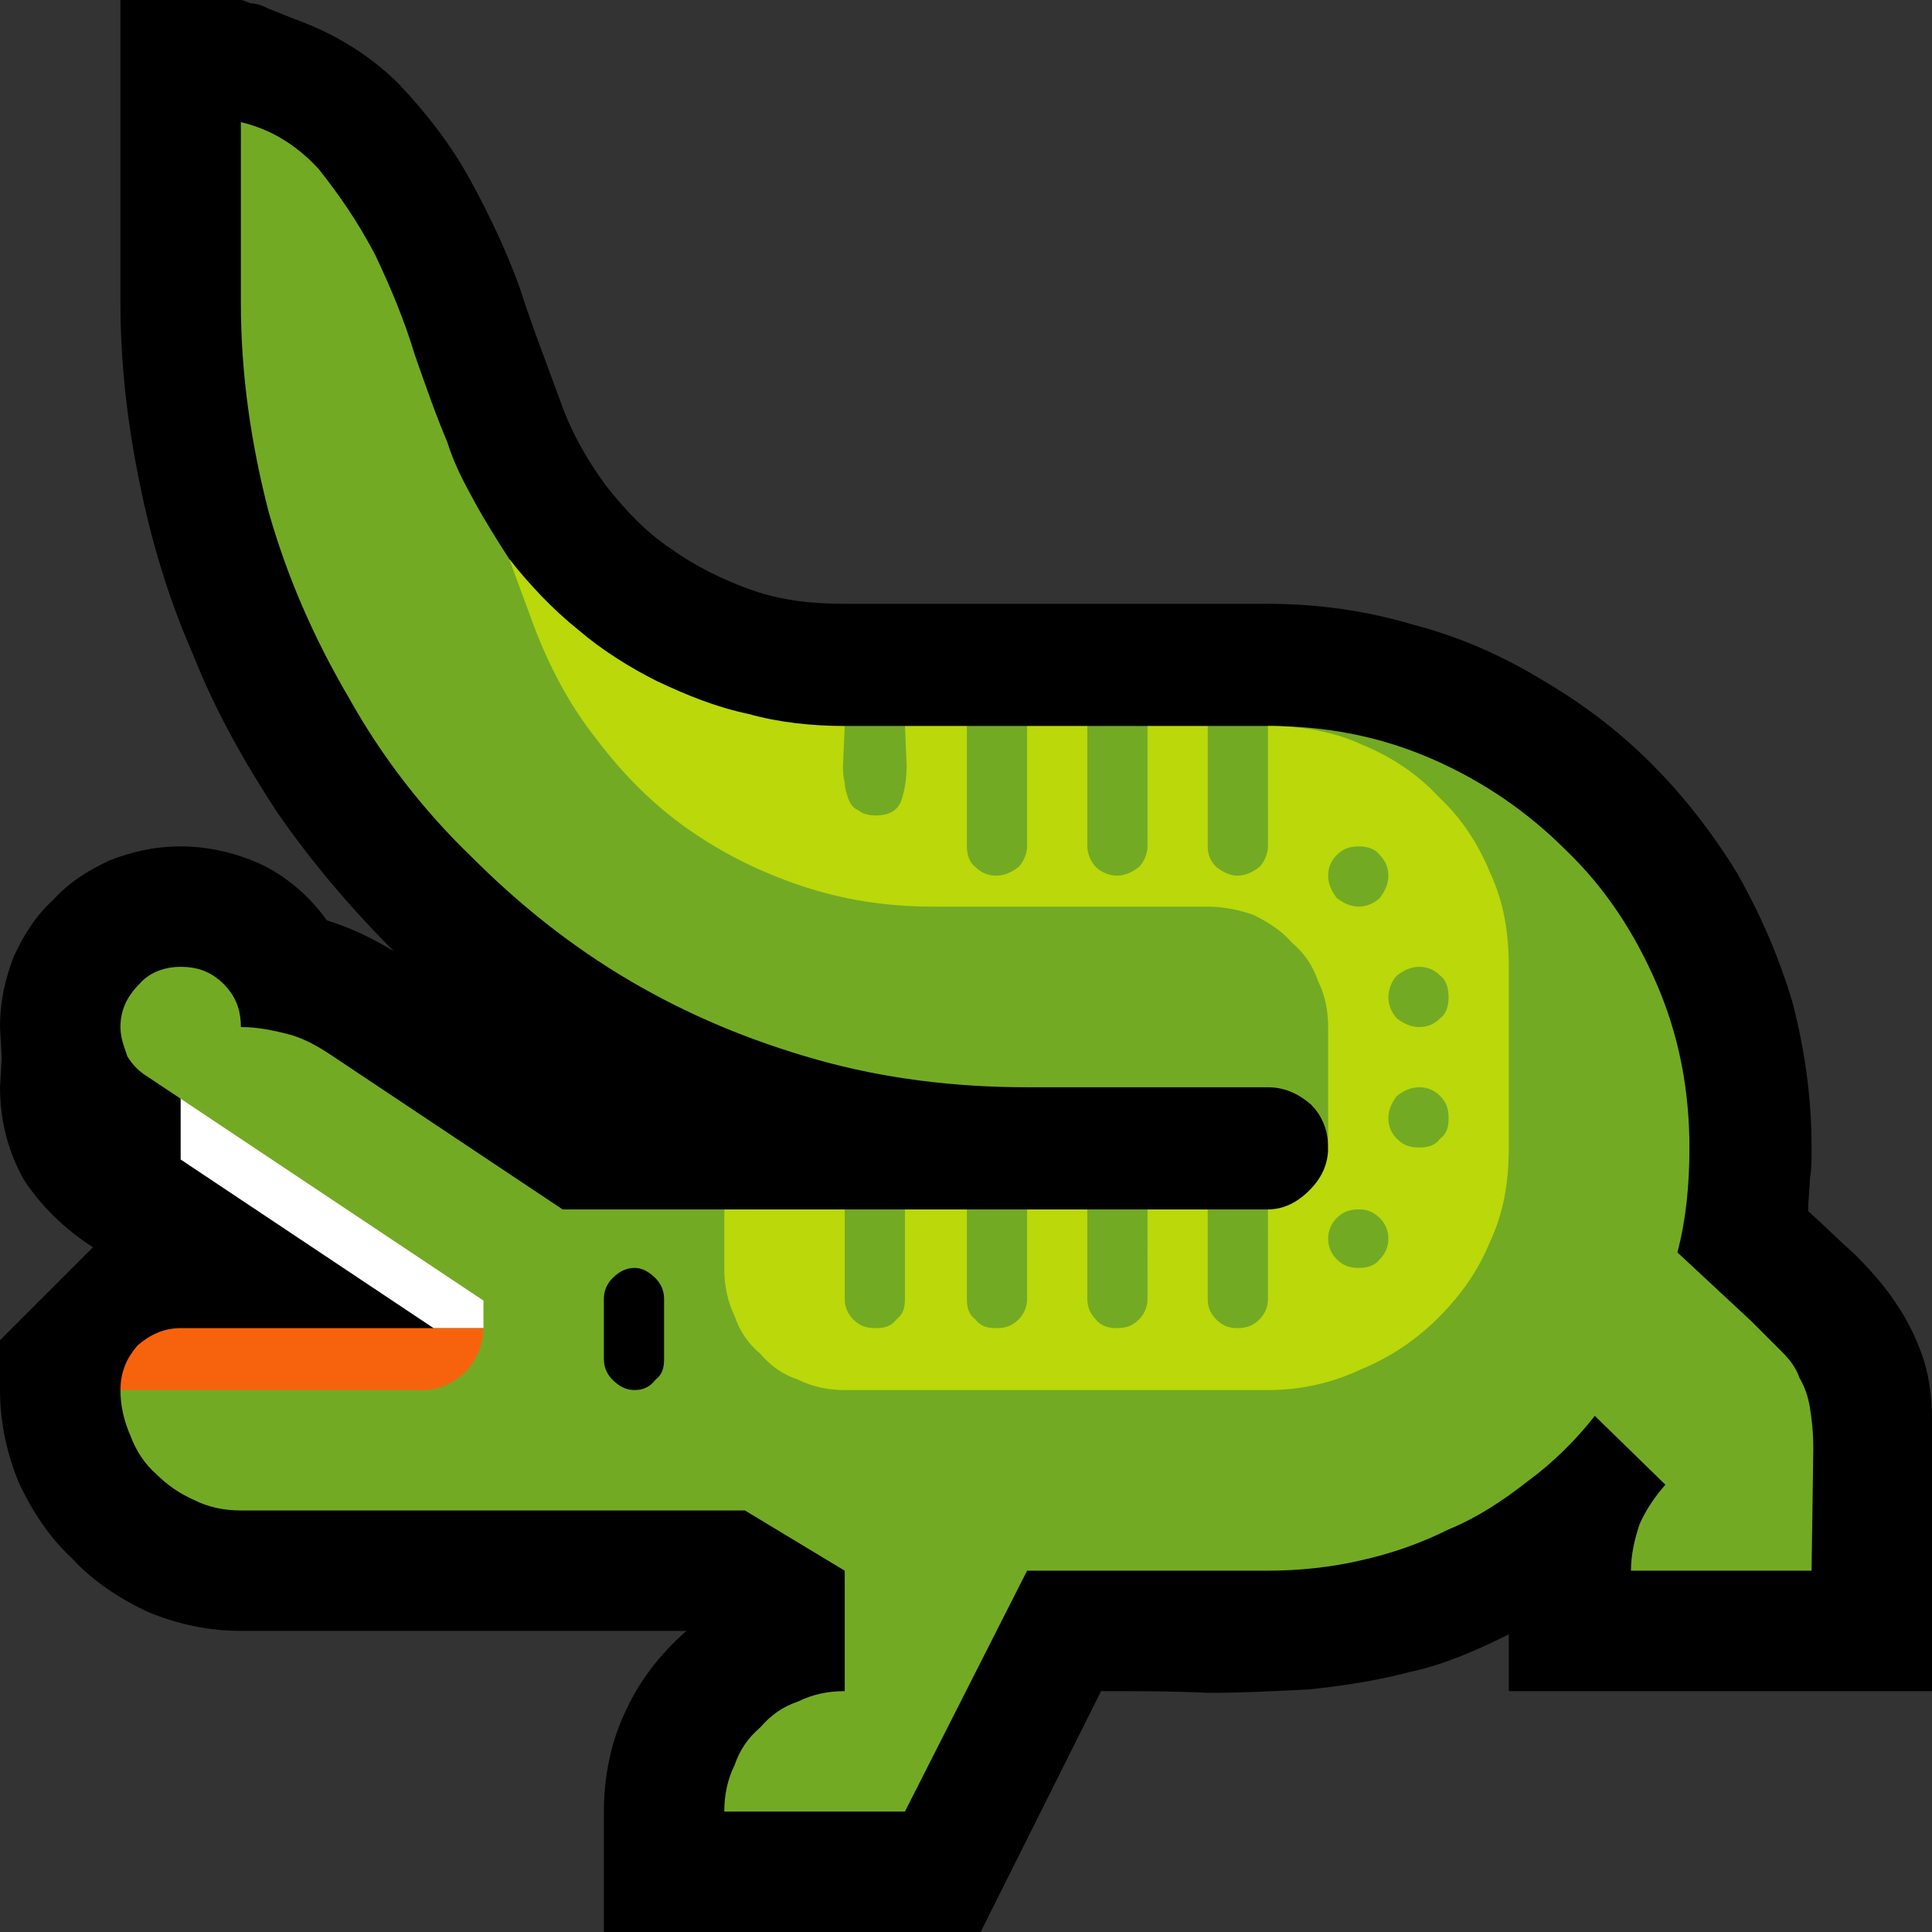 <?xml version="1.0" encoding="UTF-8" standalone="no"?>
<svg
   width="16.845"
   height="16.845"
   viewBox="0 0 16.845 16.845"
   version="1.1"
   xml:space="preserve"
   style="clip-rule:evenodd;fill-rule:evenodd;stroke-linejoin:round;stroke-miterlimit:2"
   id="svg20568"
   sodipodi:docname="emojis.svg"
   xmlns:inkscape="http://www.inkscape.org/namespaces/inkscape"
   xmlns:sodipodi="http://sodipodi.sourceforge.net/DTD/sodipodi-0.dtd"
   xmlns="http://www.w3.org/2000/svg"
   xmlns:svg="http://www.w3.org/2000/svg"><rect x="0" y="0" width="16.845" height="16.845" fill="#333333" stroke="none"/><defs
     id="defs20572" /><sodipodi:namedview
     id="namedview20570"
     pagecolor="#505050"
     bordercolor="#eeeeee"
     borderopacity="1"
     inkscape:pageshadow="0"
     inkscape:pageopacity="0"
     inkscape:pagecheckerboard="0" /><g
     transform="matrix(0.24,0,0,0.24,-87.276,-404.762)"
     id="g20566"><g
       transform="matrix(62.5,0,0,62.5,355.838,1743.57)"
       id="g8308"><path
         d="M 0.476,0.21 V 0.14 C 0.476,0.12 0.48,0.1 0.488,0.083 0.496,0.065 0.508,0.049 0.524,0.035 H 0.265 C 0.246,0.035 0.228,0.031 0.211,0.024 0.194,0.016 0.179,0.006 0.167,-0.007 0.154,-0.019 0.144,-0.034 0.136,-0.051 0.129,-0.068 0.125,-0.086 0.125,-0.105 V -0.134 L 0.179,-0.188 C 0.162,-0.199 0.149,-0.212 0.139,-0.227 0.13,-0.243 0.125,-0.261 0.125,-0.281 L 0.126,-0.298 0.125,-0.316 c 0,-0.015 0.003,-0.028 0.008,-0.041 0.006,-0.013 0.013,-0.024 0.023,-0.033 0.009,-0.01 0.02,-0.017 0.033,-0.023 0.013,-0.005 0.026,-0.008 0.041,-0.008 0.017,0 0.033,0.004 0.048,0.011 0.014,0.007 0.027,0.018 0.037,0.032 0.013,0.004 0.026,0.01 0.039,0.018 C 0.329,-0.385 0.306,-0.412 0.286,-0.441 0.267,-0.47 0.25,-0.5 0.237,-0.533 0.223,-0.565 0.213,-0.598 0.206,-0.633 0.199,-0.667 0.195,-0.702 0.195,-0.737 v -0.176 h 0.07 c 0.001,0 0.003,0.001 0.006,0.002 0.003,0 0.006,0.001 0.01,0.003 l 0.015,0.006 c 0.025,0.009 0.045,0.022 0.061,0.038 0.016,0.017 0.03,0.035 0.041,0.055 0.011,0.02 0.021,0.041 0.029,0.063 0.007,0.022 0.016,0.045 0.024,0.067 0.006,0.017 0.015,0.033 0.026,0.048 0.011,0.014 0.023,0.027 0.038,0.037 0.014,0.01 0.03,0.018 0.047,0.024 0.017,0.006 0.035,0.008 0.054,0.008 h 0.246 c 0.029,0 0.057,0.004 0.084,0.012 0.027,0.007 0.052,0.018 0.075,0.032 0.024,0.014 0.045,0.03 0.064,0.049 0.019,0.019 0.036,0.041 0.05,0.064 0.013,0.023 0.024,0.048 0.032,0.075 0.007,0.027 0.011,0.055 0.011,0.084 0,0.007 0,0.013 -10e-4,0.018 0,0.006 -0.001,0.012 -0.001,0.019 0.009,0.008 0.018,0.017 0.027,0.025 0.009,0.009 0.017,0.018 0.023,0.027 0.007,0.01 0.012,0.02 0.016,0.031 0.004,0.011 0.006,0.024 0.006,0.038 V 0.07 H 1.002 V 0.037 C 0.982,0.047 0.963,0.055 0.944,0.059 0.925,0.064 0.905,0.067 0.886,0.069 0.867,0.07 0.847,0.071 0.827,0.071 0.807,0.07 0.787,0.07 0.765,0.07 l -0.07,0.14 z"
         style="fill-rule:nonzero"
         id="path8296" /><path
         d="M 0.23,-0.141 H 0.425 L 0.406,-0.073 H 0.232 L 0.195,-0.105 c 0,-0.011 0.004,-0.019 0.01,-0.026 0.007,-0.006 0.015,-0.01 0.025,-0.01 z"
         style="fill:#f7630c;fill-rule:nonzero"
         id="path8298" /><path
         d="m 0.23,-0.309 0.24,0.168 H 0.377 L 0.23,-0.239 Z"
         style="fill:#ffffff;fill-rule:nonzero"
         id="path8300" /><path
         d="m 1.1,-0.185 0.043,0.04 c 0.007,0.007 0.013,0.013 0.018,0.018 0.004,0.004 0.008,0.009 0.01,0.015 0.003,0.005 0.005,0.011 0.006,0.017 10e-4,0.006 0.002,0.014 0.002,0.024 L 1.178,0 H 1.073 c 0,-0.009 0.002,-0.018 0.005,-0.027 0.004,-0.009 0.009,-0.016 0.015,-0.023 L 1.052,-0.09 C 1.041,-0.076 1.028,-0.063 1.013,-0.052 0.999,-0.041 0.984,-0.031 0.967,-0.024 0.951,-0.016 0.934,-0.01 0.916,-0.006 0.899,-0.002 0.88,0 0.862,0 H 0.722 L 0.651,0.14 H 0.546 C 0.546,0.13 0.548,0.121 0.552,0.113 0.555,0.104 0.56,0.097 0.567,0.091 0.573,0.084 0.58,0.079 0.589,0.076 0.597,0.072 0.606,0.07 0.616,0.07 V 0 L 0.558,-0.035 H 0.265 c -0.01,0 -0.019,-0.002 -0.027,-0.006 C 0.229,-0.045 0.222,-0.05 0.216,-0.056 0.209,-0.062 0.204,-0.07 0.201,-0.078 0.197,-0.087 0.195,-0.096 0.195,-0.105 h 0.176 c 0.009,0 0.018,-0.004 0.025,-0.011 0.006,-0.007 0.01,-0.015 0.01,-0.025 V -0.157 L 0.211,-0.287 C 0.206,-0.29 0.202,-0.294 0.199,-0.299 0.197,-0.305 0.195,-0.31 0.195,-0.316 c 0,-0.01 0.004,-0.018 0.011,-0.025 0.006,-0.007 0.015,-0.01 0.024,-0.01 0.01,0 0.018,0.003 0.025,0.01 0.007,0.007 0.01,0.015 0.01,0.025 0.01,0 0.019,0.002 0.027,0.004 0.008,0.002 0.016,0.006 0.025,0.012 l 0.135,0.09 h 0.094 c 0.003,0.006 0.008,0.012 0.014,0.016 0.007,0.004 0.014,0.006 0.021,0.006 0.008,0 0.015,-0.002 0.021,-0.006 0.007,-0.004 0.011,-0.01 0.014,-0.016 h 0.035 l 0.018,0.018 0.018,-0.018 h 0.035 l 0.018,0.02 0.017,-0.02 h 0.035 l 0.018,0.02 0.017,-0.02 h 0.035 c 0.003,0 0.006,0.001 0.008,0.003 0.002,0.003 0.004,0.004 0.008,0.004 0.002,0 0.005,-10e-4 0.008,-0.003 0.003,-0.002 0.007,-0.004 0.01,-0.006 0.002,-0.003 0.005,-0.006 0.007,-0.009 0.002,-0.003 0.003,-0.006 0.003,-0.008 0,-0.004 -0.001,-0.006 -0.004,-0.008 C 0.899,-0.239 0.897,-0.242 0.897,-0.246 0.897,-0.255 0.894,-0.264 0.887,-0.271 0.88,-0.277 0.872,-0.281 0.862,-0.281 H 0.722 C 0.68,-0.281 0.639,-0.286 0.6,-0.297 0.561,-0.308 0.525,-0.323 0.491,-0.343 0.457,-0.363 0.427,-0.387 0.399,-0.415 0.371,-0.442 0.347,-0.473 0.328,-0.507 0.308,-0.541 0.292,-0.577 0.281,-0.616 0.271,-0.655 0.265,-0.695 0.265,-0.737 v -0.105 c 0.017,0.004 0.032,0.013 0.045,0.027 0.012,0.015 0.023,0.031 0.033,0.05 0.009,0.019 0.017,0.038 0.023,0.058 0.007,0.02 0.013,0.037 0.019,0.051 0.004,0.013 0.01,0.024 0.016,0.035 0.006,0.011 0.013,0.022 0.02,0.033 0.004,0.005 0.007,0.009 0.01,0.015 0.002,0.005 0.005,0.01 0.008,0.014 0.019,0.03 0.042,0.053 0.068,0.069 0.027,0.017 0.058,0.025 0.093,0.025 l 0.016,-0.026 h 0.035 l 0.017,0.024 0.019,-0.024 h 0.035 l 0.017,0.021 0.018,-0.021 h 0.035 l 0.018,0.019 0.017,-0.019 h 0.035 c 0.034,0 0.065,0.006 0.095,0.019 0.03,0.013 0.056,0.031 0.078,0.053 0.023,0.022 0.04,0.048 0.053,0.078 0.013,0.03 0.019,0.062 0.019,0.095 0,0.022 -0.002,0.042 -0.007,0.061 z"
         style="fill:#73aa24;fill-rule:nonzero"
         id="path8302" /><path
         d="m 0.862,-0.491 c 0.019,0 0.038,0.003 0.055,0.011 0.017,0.007 0.032,0.017 0.044,0.03 0.013,0.012 0.023,0.027 0.03,0.044 0.008,0.017 0.011,0.035 0.011,0.055 v 0.105 c 0,0.02 -0.003,0.038 -0.011,0.055 -0.007,0.017 -0.017,0.031 -0.03,0.044 -0.013,0.013 -0.028,0.023 -0.045,0.03 -0.017,0.008 -0.035,0.012 -0.054,0.012 H 0.616 c -0.01,0 -0.019,-0.002 -0.027,-0.006 C 0.58,-0.114 0.573,-0.119 0.567,-0.126 0.56,-0.132 0.555,-0.139 0.552,-0.148 0.548,-0.156 0.546,-0.166 0.546,-0.175 V -0.21 h 0.07 v 0.052 c 0,0.005 0.002,0.009 0.005,0.012 0.004,0.004 0.008,0.005 0.013,0.005 0.005,0 0.009,-0.001 0.012,-0.005 0.004,-0.003 0.005,-0.007 0.005,-0.012 V -0.21 h 0.036 v 0.052 c 0,0.005 10e-4,0.009 0.005,0.012 0.003,0.004 0.007,0.005 0.012,0.005 0.005,0 0.009,-0.001 0.013,-0.005 0.003,-0.003 0.005,-0.007 0.005,-0.012 V -0.21 h 0.035 v 0.052 c 0,0.005 0.002,0.009 0.005,0.012 0.003,0.004 0.008,0.005 0.012,0.005 0.005,0 0.009,-0.001 0.013,-0.005 0.003,-0.003 0.005,-0.007 0.005,-0.012 V -0.21 h 0.035 v 0.052 c 0,0.004 0.001,0.008 0.005,0.012 0.004,0.004 0.008,0.005 0.012,0.005 0.005,0 0.009,-0.001 0.013,-0.005 0.003,-0.003 0.005,-0.007 0.005,-0.012 V -0.21 c 0.009,0 0.017,-0.004 0.024,-0.011 0.007,-0.007 0.011,-0.015 0.011,-0.025 v -0.07 c 0,-0.01 -0.002,-0.019 -0.006,-0.027 C 0.888,-0.352 0.883,-0.359 0.876,-0.365 0.87,-0.372 0.862,-0.377 0.854,-0.381 0.846,-0.384 0.836,-0.386 0.827,-0.386 H 0.667 C 0.64,-0.386 0.615,-0.39 0.591,-0.398 0.567,-0.406 0.545,-0.417 0.525,-0.431 0.505,-0.445 0.487,-0.463 0.472,-0.483 0.456,-0.503 0.444,-0.526 0.435,-0.55 L 0.421,-0.588 c 0.012,0.015 0.025,0.029 0.04,0.041 0.014,0.012 0.03,0.022 0.046,0.03 0.017,0.008 0.034,0.015 0.053,0.019 0.018,0.005 0.037,0.007 0.056,0.007 l -0.001,0.023 c 0,0.003 0,0.006 0.001,0.01 0,0.003 0.001,0.006 0.002,0.009 0.001,0.003 0.003,0.006 0.006,0.007 0.002,0.002 0.006,0.003 0.01,0.003 0.008,0 0.013,-0.003 0.015,-0.009 0.002,-0.006 0.003,-0.013 0.003,-0.02 L 0.651,-0.491 h 0.036 v 0.07 c 0,0.004 10e-4,0.009 0.005,0.012 0.003,0.003 0.007,0.005 0.012,0.005 0.005,0 0.009,-0.002 0.013,-0.005 0.003,-0.003 0.005,-0.008 0.005,-0.012 v -0.07 h 0.035 v 0.07 c 0,0.004 0.002,0.009 0.005,0.012 0.003,0.003 0.008,0.005 0.012,0.005 0.005,0 0.009,-0.002 0.013,-0.005 0.003,-0.003 0.005,-0.008 0.005,-0.012 v -0.07 h 0.035 v 0.07 c 0,0.004 0.001,0.008 0.005,0.012 0.004,0.003 0.008,0.005 0.012,0.005 0.005,0 0.009,-0.002 0.013,-0.005 0.003,-0.003 0.005,-0.008 0.005,-0.012 z m 0.088,0.175 c 0.005,0 0.009,-0.002 0.012,-0.005 0.004,-0.003 0.005,-0.008 0.005,-0.012 0,-0.005 -0.001,-0.01 -0.005,-0.013 -0.003,-0.003 -0.007,-0.005 -0.012,-0.005 -0.005,0 -0.009,0.002 -0.013,0.005 -0.003,0.003 -0.005,0.008 -0.005,0.013 0,0.004 0.002,0.009 0.005,0.012 0.004,0.003 0.008,0.005 0.013,0.005 z M 0.915,-0.421 c -0.005,0 -0.009,0.001 -0.013,0.005 -0.003,0.003 -0.005,0.007 -0.005,0.012 0,0.005 0.002,0.009 0.005,0.013 0.004,0.003 0.008,0.005 0.013,0.005 0.004,0 0.009,-0.002 0.012,-0.005 C 0.93,-0.395 0.932,-0.399 0.932,-0.404 0.932,-0.409 0.93,-0.413 0.927,-0.416 0.924,-0.42 0.919,-0.421 0.915,-0.421 Z m 0.035,0.175 c 0.005,0 0.009,-0.001 0.012,-0.005 0.004,-0.003 0.005,-0.007 0.005,-0.012 0,-0.005 -0.001,-0.009 -0.005,-0.013 -0.003,-0.003 -0.007,-0.005 -0.012,-0.005 -0.005,0 -0.009,0.002 -0.013,0.005 -0.003,0.004 -0.005,0.008 -0.005,0.013 0,0.005 0.002,0.009 0.005,0.012 0.004,0.004 0.008,0.005 0.013,0.005 z m -0.035,0.07 c 0.004,0 0.009,-0.001 0.012,-0.005 C 0.93,-0.184 0.932,-0.188 0.932,-0.193 0.932,-0.198 0.93,-0.202 0.927,-0.205 0.923,-0.209 0.919,-0.21 0.915,-0.21 c -0.005,0 -0.009,0.001 -0.013,0.005 -0.003,0.003 -0.005,0.007 -0.005,0.012 0,0.005 0.002,0.009 0.005,0.012 0.004,0.004 0.008,0.005 0.013,0.005 z"
         style="fill:#bad80a;fill-rule:nonzero"
         id="path8304" /><path
         d="m 0.494,-0.176 c 0.004,0 0.008,0.002 0.012,0.006 0.003,0.003 0.005,0.007 0.005,0.012 v 0.035 c 0,0.005 -0.001,0.009 -0.005,0.012 -0.003,0.004 -0.007,0.006 -0.012,0.006 -0.005,0 -0.009,-0.002 -0.013,-0.006 C 0.478,-0.114 0.476,-0.118 0.476,-0.123 v -0.035 c 0,-0.005 0.002,-0.009 0.005,-0.012 0.004,-0.004 0.008,-0.006 0.013,-0.006 z"
         style="fill-rule:nonzero"
         id="path8306" /></g></g></svg>
